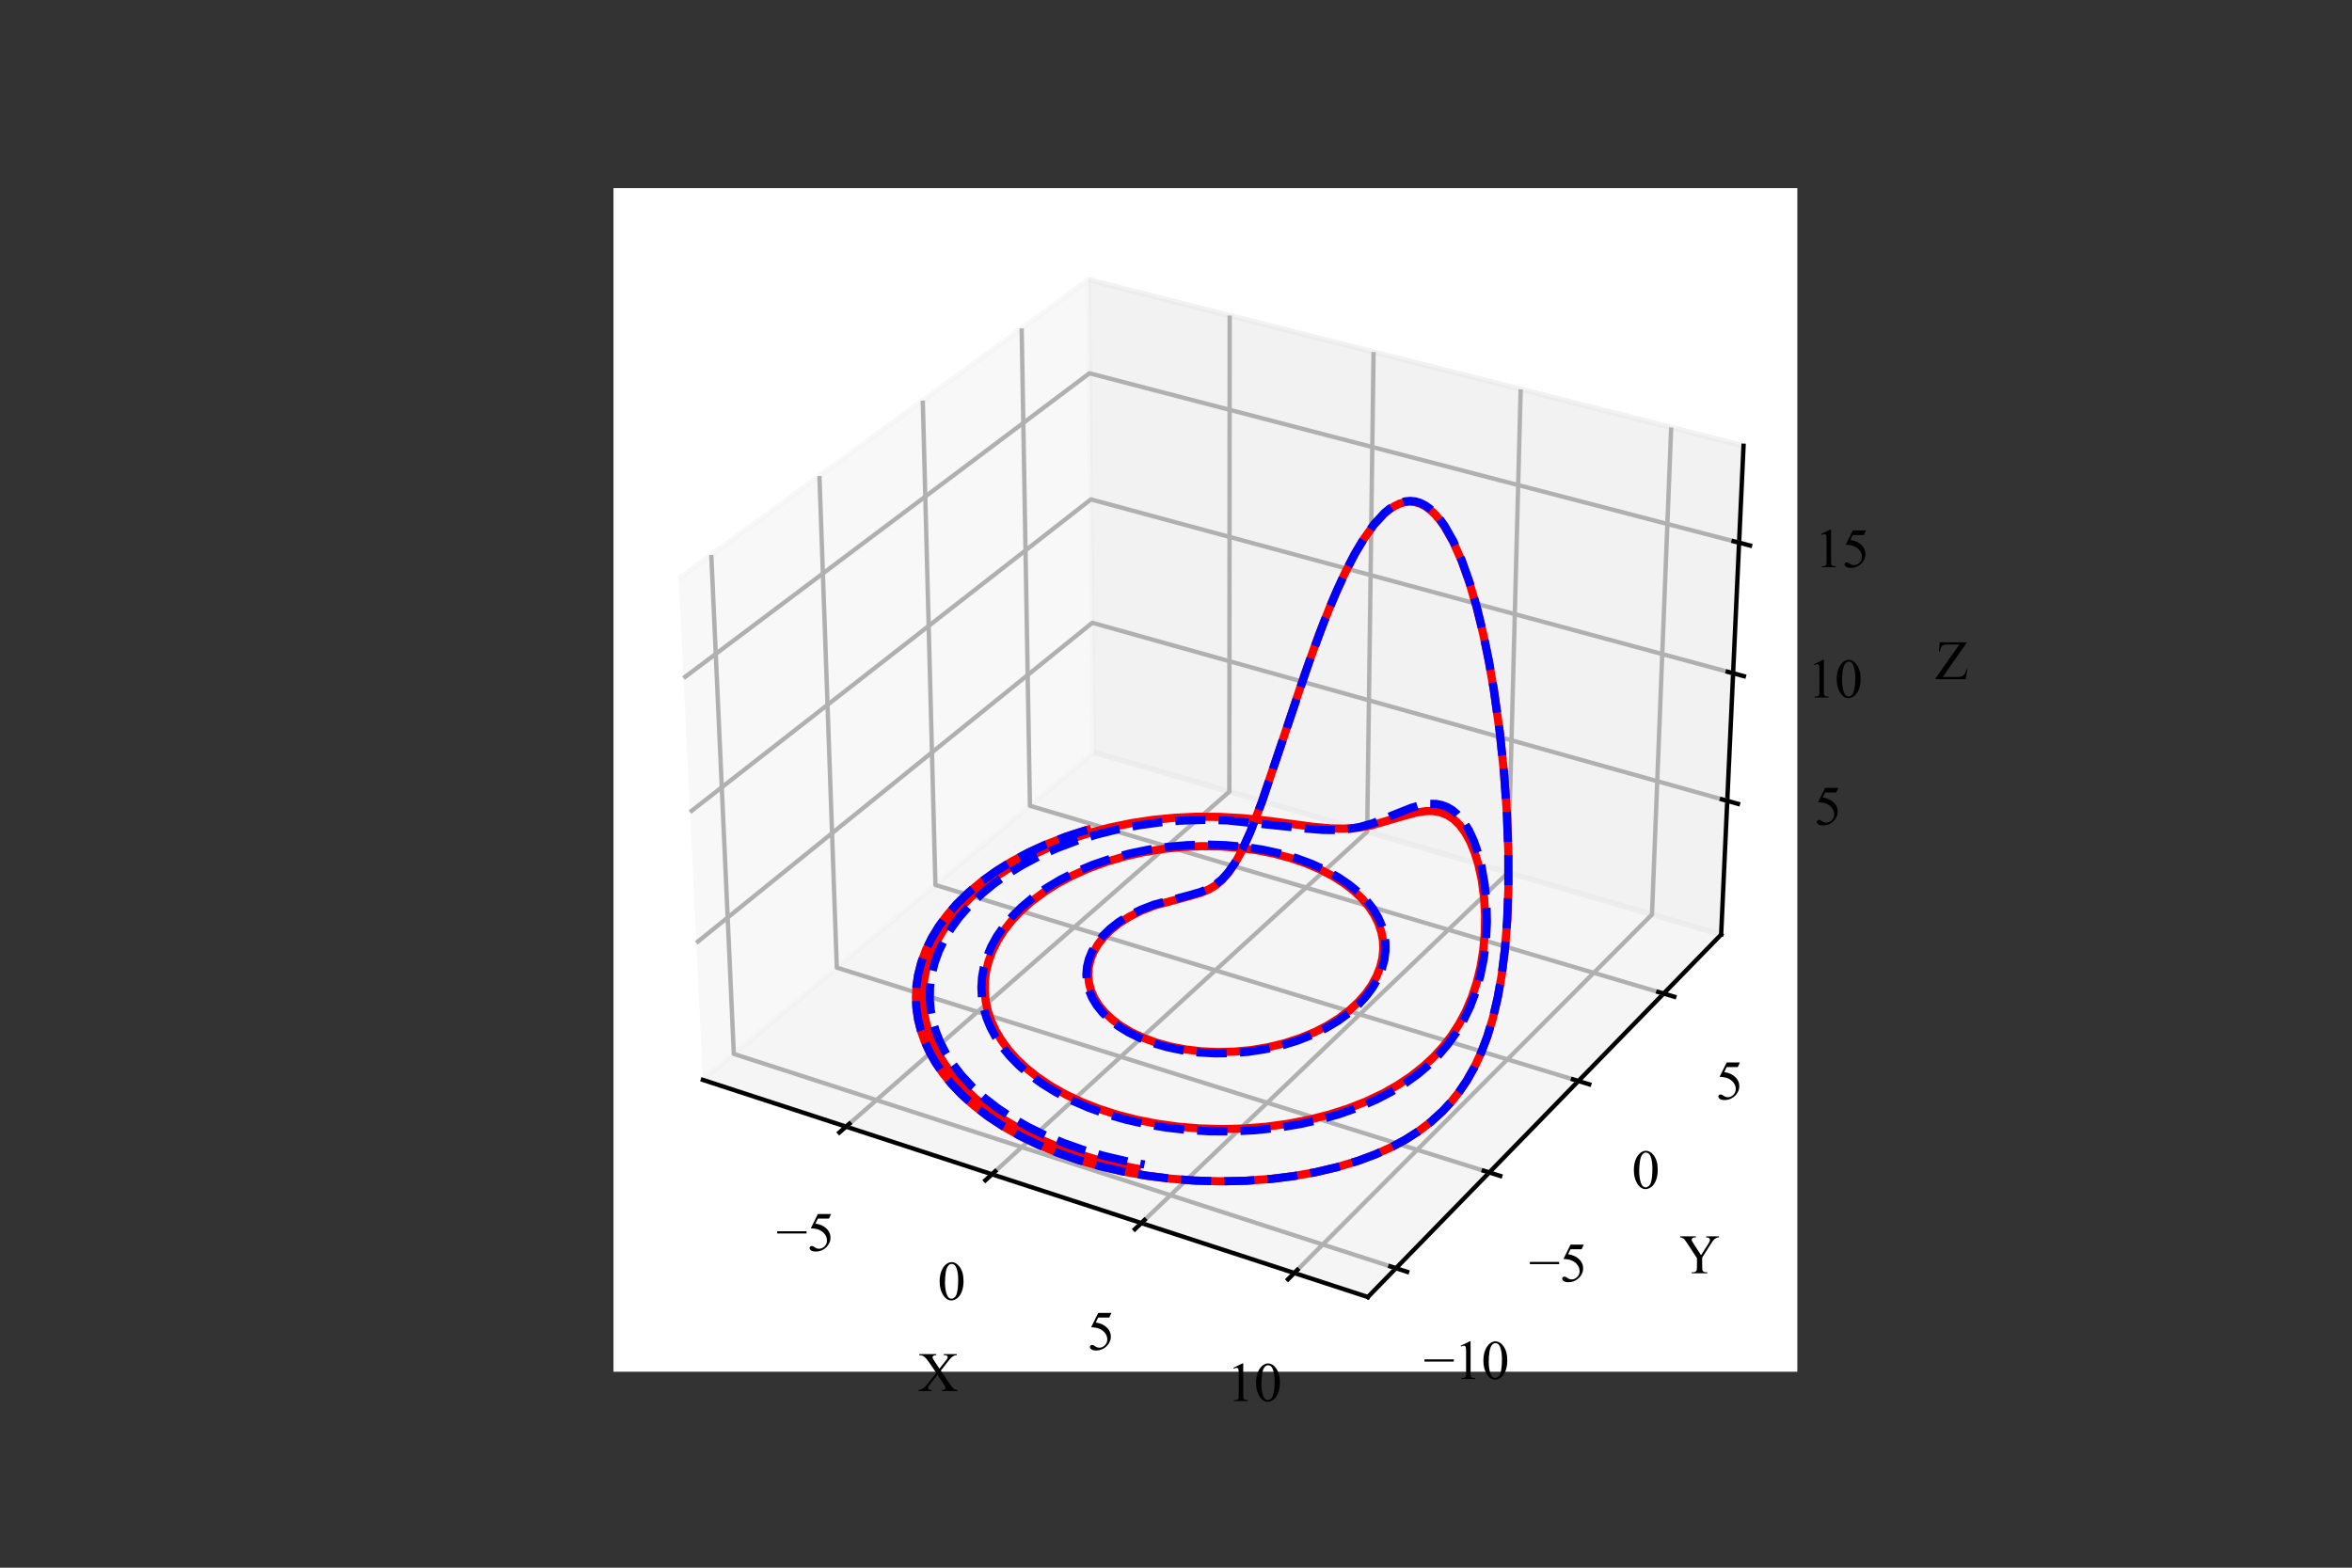 <?xml version="1.0" encoding="utf-8" standalone="no"?>
<!DOCTYPE svg PUBLIC "-//W3C//DTD SVG 1.1//EN"
  "http://www.w3.org/Graphics/SVG/1.1/DTD/svg11.dtd">
<svg xmlns:xlink="http://www.w3.org/1999/xlink" width="432pt" height="288pt" viewBox="0 0 432 288" xmlns="http://www.w3.org/2000/svg" version="1.1">
 <rect x="0" y="0" width="432" height="288" fill="#333333" stroke="none"/>
 <defs>
  <style type="text/css">*{stroke-linejoin: round; stroke-linecap: butt}</style>
 </defs>
 <g id="figure_1">
  <g id="patch_1">
   <path d="M 0 288 
L 432 288 
L 432 0 
L 0 0 
L 0 288 
z
" style="fill: none"/>
  </g>
  <g id="patch_2">
   <path d="M 112.68 252 
L 330.12 252 
L 330.12 34.56 
L 112.68 34.56 
z
" style="fill: #ffffff"/>
  </g>
  <g id="pane3d_1">
   <g id="patch_3">
    <path d="M 129.098 198.386 
L 200.904 138.197 
L 199.906 51.394 
L 124.664 106.302 
" style="fill: #f2f2f2; opacity: 0.5; stroke: #f2f2f2; stroke-linejoin: miter"/>
   </g>
  </g>
  <g id="pane3d_2">
   <g id="patch_4">
    <path d="M 200.904 138.197 
L 316.127 171.688 
L 320.239 81.895 
L 199.906 51.394 
" style="fill: #e6e6e6; opacity: 0.5; stroke: #e6e6e6; stroke-linejoin: miter"/>
   </g>
  </g>
  <g id="pane3d_3">
   <g id="patch_5">
    <path d="M 129.098 198.386 
L 251.24 238.278 
L 316.127 171.688 
L 200.904 138.197 
" style="fill: #ececec; opacity: 0.5; stroke: #ececec; stroke-linejoin: miter"/>
   </g>
  </g>
  <g id="axis3d_1">
   <g id="line2d_1">
    <path d="M 129.098 198.386 
L 251.24 238.278 
" style="fill: none; stroke: #000000; stroke-width: 0.8; stroke-linecap: square"/>
   </g>
   <g id="text_1">
    <!-- X -->
    <g transform="translate(168.626 255.546)scale(0.1 -0.1)">
     <defs>
      <path id="TimesNewRomanPSMT-58" d="M 2613 2347 
L 3522 991 
Q 3900 428 4083 279 
Q 4266 131 4547 116 
L 4547 0 
L 2728 0 
L 2728 116 
Q 2909 119 2997 153 
Q 3063 181 3105 239 
Q 3147 297 3147 356 
Q 3147 428 3119 500 
Q 3097 553 2947 775 
L 2228 1863 
L 1341 725 
Q 1200 544 1172 483 
Q 1144 422 1144 356 
Q 1144 256 1228 190 
Q 1313 125 1550 116 
L 1550 0 
L 47 0 
L 47 116 
Q 206 131 322 181 
Q 516 263 691 400 
Q 866 538 1091 822 
L 2091 2084 
L 1256 3306 
Q 916 3803 678 3958 
Q 441 4113 131 4122 
L 131 4238 
L 2091 4238 
L 2091 4122 
Q 1841 4113 1748 4041 
Q 1656 3969 1656 3881 
Q 1656 3766 1806 3544 
L 2456 2572 
L 3209 3525 
Q 3341 3694 3370 3756 
Q 3400 3819 3400 3884 
Q 3400 3950 3363 4000 
Q 3316 4066 3244 4092 
Q 3172 4119 2947 4122 
L 2947 4238 
L 4450 4238 
L 4450 4122 
Q 4272 4113 4159 4066 
Q 3991 3994 3850 3872 
Q 3709 3750 3453 3422 
L 2613 2347 
z
" transform="scale(0.016)"/>
     </defs>
     <use xlink:href="#TimesNewRomanPSMT-58"/>
    </g>
   </g>
   <g id="Line3DCollection_1">
    <path d="M 155.397 206.975 
L 225.799 145.433 
L 225.862 57.973 
" style="fill: none; stroke: #b0b0b0; stroke-width: 0.8"/>
    <path d="M 182.195 215.728 
L 251.119 152.793 
L 252.285 64.67 
" style="fill: none; stroke: #b0b0b0; stroke-width: 0.8"/>
    <path d="M 209.631 224.688 
L 276.989 160.312 
L 279.308 71.52 
" style="fill: none; stroke: #b0b0b0; stroke-width: 0.8"/>
    <path d="M 237.726 233.864 
L 303.428 167.997 
L 306.952 78.527 
" style="fill: none; stroke: #b0b0b0; stroke-width: 0.8"/>
   </g>
   <g id="xtick_1">
    <g id="line2d_2">
     <path d="M 156.011 206.439 
L 154.168 208.05 
" style="fill: none; stroke: #000000; stroke-width: 0.8; stroke-linecap: square"/>
    </g>
    <g id="text_2">
     <!-- −5 -->
     <g transform="translate(142.566 229.803)scale(0.1 -0.1)">
      <defs>
       <path id="TimesNewRomanPSMT-2212" d="M 3484 2000 
L 116 2000 
L 116 2256 
L 3484 2256 
L 3484 2000 
z
" transform="scale(0.016)"/>
       <path id="TimesNewRomanPSMT-35" d="M 2778 4238 
L 2534 3706 
L 1259 3706 
L 981 3138 
Q 1809 3016 2294 2522 
Q 2709 2097 2709 1522 
Q 2709 1188 2573 903 
Q 2438 619 2231 419 
Q 2025 219 1772 97 
Q 1413 -75 1034 -75 
Q 653 -75 479 54 
Q 306 184 306 341 
Q 306 428 378 495 
Q 450 563 559 563 
Q 641 563 702 538 
Q 763 513 909 409 
Q 1144 247 1384 247 
Q 1750 247 2026 523 
Q 2303 800 2303 1197 
Q 2303 1581 2056 1914 
Q 1809 2247 1375 2428 
Q 1034 2569 447 2591 
L 1259 4238 
L 2778 4238 
z
" transform="scale(0.016)"/>
      </defs>
      <use xlink:href="#TimesNewRomanPSMT-2212"/>
      <use xlink:href="#TimesNewRomanPSMT-35" x="56.396"/>
     </g>
    </g>
   </g>
   <g id="xtick_2">
    <g id="line2d_3">
     <path d="M 182.797 215.179 
L 180.991 216.828 
" style="fill: none; stroke: #000000; stroke-width: 0.8; stroke-linecap: square"/>
    </g>
    <g id="text_3">
     <!-- 0 -->
     <g transform="translate(172.22 238.784)scale(0.1 -0.1)">
      <defs>
       <path id="TimesNewRomanPSMT-30" d="M 231 2094 
Q 231 2819 450 3342 
Q 669 3866 1031 4122 
Q 1313 4325 1613 4325 
Q 2100 4325 2488 3828 
Q 2972 3213 2972 2159 
Q 2972 1422 2759 906 
Q 2547 391 2217 158 
Q 1888 -75 1581 -75 
Q 975 -75 572 641 
Q 231 1244 231 2094 
z
M 844 2016 
Q 844 1141 1059 588 
Q 1238 122 1591 122 
Q 1759 122 1940 273 
Q 2122 425 2216 781 
Q 2359 1319 2359 2297 
Q 2359 3022 2209 3506 
Q 2097 3866 1919 4016 
Q 1791 4119 1609 4119 
Q 1397 4119 1231 3928 
Q 1006 3669 925 3112 
Q 844 2556 844 2016 
z
" transform="scale(0.016)"/>
      </defs>
      <use xlink:href="#TimesNewRomanPSMT-30"/>
     </g>
    </g>
   </g>
   <g id="xtick_3">
    <g id="line2d_4">
     <path d="M 210.219 224.126 
L 208.452 225.815 
" style="fill: none; stroke: #000000; stroke-width: 0.8; stroke-linecap: square"/>
    </g>
    <g id="text_4">
     <!-- 5 -->
     <g transform="translate(199.695 247.979)scale(0.1 -0.1)">
      <use xlink:href="#TimesNewRomanPSMT-35"/>
     </g>
    </g>
   </g>
   <g id="xtick_4">
    <g id="line2d_5">
     <path d="M 238.3 233.288 
L 236.575 235.018 
" style="fill: none; stroke: #000000; stroke-width: 0.8; stroke-linecap: square"/>
    </g>
    <g id="text_5">
     <!-- 10 -->
     <g transform="translate(225.334 257.396)scale(0.1 -0.1)">
      <defs>
       <path id="TimesNewRomanPSMT-31" d="M 750 3822 
L 1781 4325 
L 1884 4325 
L 1884 747 
Q 1884 391 1914 303 
Q 1944 216 2037 169 
Q 2131 122 2419 116 
L 2419 0 
L 825 0 
L 825 116 
Q 1125 122 1212 167 
Q 1300 213 1334 289 
Q 1369 366 1369 747 
L 1369 3034 
Q 1369 3497 1338 3628 
Q 1316 3728 1258 3775 
Q 1200 3822 1119 3822 
Q 1003 3822 797 3725 
L 750 3822 
z
" transform="scale(0.016)"/>
      </defs>
      <use xlink:href="#TimesNewRomanPSMT-31"/>
      <use xlink:href="#TimesNewRomanPSMT-30" x="50"/>
     </g>
    </g>
   </g>
  </g>
  <g id="axis3d_2">
   <g id="line2d_6">
    <path d="M 316.127 171.688 
L 251.24 238.278 
" style="fill: none; stroke: #000000; stroke-width: 0.8; stroke-linecap: square"/>
   </g>
   <g id="text_6">
    <!-- Y -->
    <g transform="translate(308.503 233.914)scale(0.1 -0.1)">
     <defs>
      <path id="TimesNewRomanPSMT-59" d="M 3050 4238 
L 4528 4238 
L 4528 4122 
L 4447 4122 
Q 4366 4122 4209 4050 
Q 4053 3978 3925 3843 
Q 3797 3709 3609 3406 
L 2588 1797 
L 2588 734 
Q 2588 344 2675 247 
Q 2794 116 3050 116 
L 3188 116 
L 3188 0 
L 1388 0 
L 1388 116 
L 1538 116 
Q 1806 116 1919 278 
Q 1988 378 1988 734 
L 1988 1738 
L 825 3513 
Q 619 3825 545 3903 
Q 472 3981 241 4091 
Q 178 4122 59 4122 
L 59 4238 
L 1872 4238 
L 1872 4122 
L 1778 4122 
Q 1631 4122 1507 4053 
Q 1384 3984 1384 3847 
Q 1384 3734 1575 3441 
L 2459 2075 
L 3291 3381 
Q 3478 3675 3478 3819 
Q 3478 3906 3433 3975 
Q 3388 4044 3303 4083 
Q 3219 4122 3050 4122 
L 3050 4238 
z
" transform="scale(0.016)"/>
     </defs>
     <use xlink:href="#TimesNewRomanPSMT-59"/>
    </g>
   </g>
   <g id="Line3DCollection_2">
    <path d="M 130.644 101.938 
L 134.785 193.619 
L 256.4 232.982 
" style="fill: none; stroke: #b0b0b0; stroke-width: 0.8"/>
    <path d="M 150.508 87.442 
L 153.7 177.764 
L 273.536 215.396 
" style="fill: none; stroke: #b0b0b0; stroke-width: 0.8"/>
    <path d="M 169.492 73.589 
L 171.813 162.582 
L 289.908 198.595 
" style="fill: none; stroke: #b0b0b0; stroke-width: 0.8"/>
    <path d="M 187.653 60.335 
L 189.174 148.03 
L 305.566 182.526 
" style="fill: none; stroke: #b0b0b0; stroke-width: 0.8"/>
   </g>
   <g id="xtick_5">
    <g id="line2d_7">
     <path d="M 255.375 232.65 
L 258.452 233.646 
" style="fill: none; stroke: #000000; stroke-width: 0.8; stroke-linecap: square"/>
    </g>
    <g id="text_7">
     <!-- −10 -->
     <g transform="translate(261.452 253.339)scale(0.1 -0.1)">
      <use xlink:href="#TimesNewRomanPSMT-2212"/>
      <use xlink:href="#TimesNewRomanPSMT-31" x="56.396"/>
      <use xlink:href="#TimesNewRomanPSMT-30" x="106.396"/>
     </g>
    </g>
   </g>
   <g id="xtick_6">
    <g id="line2d_8">
     <path d="M 272.527 215.08 
L 275.556 216.031 
" style="fill: none; stroke: #000000; stroke-width: 0.8; stroke-linecap: square"/>
    </g>
    <g id="text_8">
     <!-- −5 -->
     <g transform="translate(280.806 235.434)scale(0.1 -0.1)">
      <use xlink:href="#TimesNewRomanPSMT-2212"/>
      <use xlink:href="#TimesNewRomanPSMT-35" x="56.396"/>
     </g>
    </g>
   </g>
   <g id="xtick_7">
    <g id="line2d_9">
     <path d="M 288.915 198.292 
L 291.896 199.201 
" style="fill: none; stroke: #000000; stroke-width: 0.8; stroke-linecap: square"/>
    </g>
    <g id="text_9">
     <!-- 0 -->
     <g transform="translate(299.728 218.329)scale(0.1 -0.1)">
      <use xlink:href="#TimesNewRomanPSMT-30"/>
     </g>
    </g>
   </g>
   <g id="xtick_8">
    <g id="line2d_10">
     <path d="M 304.588 182.236 
L 307.523 183.106 
" style="fill: none; stroke: #000000; stroke-width: 0.8; stroke-linecap: square"/>
    </g>
    <g id="text_10">
     <!-- 5 -->
     <g transform="translate(315.128 201.97)scale(0.1 -0.1)">
      <use xlink:href="#TimesNewRomanPSMT-35"/>
     </g>
    </g>
   </g>
  </g>
  <g id="axis3d_3">
   <g id="line2d_11">
    <path d="M 316.127 171.688 
L 320.239 81.895 
" style="fill: none; stroke: #000000; stroke-width: 0.8; stroke-linecap: square"/>
   </g>
   <g id="text_11">
    <!-- Z -->
    <g transform="translate(355.4 124.776)scale(0.1 -0.1)">
     <defs>
      <path id="TimesNewRomanPSMT-5a" d="M 3681 4238 
L 897 256 
L 2634 256 
Q 3034 256 3248 431 
Q 3463 606 3628 1141 
L 3731 1122 
L 3531 0 
L 81 0 
L 81 116 
L 2800 3984 
L 1444 3984 
Q 1106 3984 954 3911 
Q 803 3838 723 3698 
Q 644 3559 578 3178 
L 459 3178 
L 547 4238 
L 3681 4238 
z
" transform="scale(0.016)"/>
     </defs>
     <use xlink:href="#TimesNewRomanPSMT-5a"/>
    </g>
   </g>
   <g id="Line3DCollection_3">
    <path d="M 317.252 147.121 
L 200.63 114.412 
L 127.886 173.223 
" style="fill: none; stroke: #b0b0b0; stroke-width: 0.8"/>
    <path d="M 318.325 123.681 
L 200.37 91.744 
L 126.729 149.194 
" style="fill: none; stroke: #b0b0b0; stroke-width: 0.8"/>
    <path d="M 319.423 99.694 
L 200.103 68.572 
L 125.544 124.58 
" style="fill: none; stroke: #b0b0b0; stroke-width: 0.8"/>
   </g>
   <g id="xtick_9">
    <g id="line2d_12">
     <path d="M 316.272 146.846 
L 319.213 147.671 
" style="fill: none; stroke: #000000; stroke-width: 0.8; stroke-linecap: square"/>
    </g>
    <g id="text_12">
     <!-- 5 -->
     <g transform="translate(333.207 151.521)scale(0.1 -0.1)">
      <use xlink:href="#TimesNewRomanPSMT-35"/>
     </g>
    </g>
   </g>
   <g id="xtick_10">
    <g id="line2d_13">
     <path d="M 317.334 123.413 
L 320.31 124.219 
" style="fill: none; stroke: #000000; stroke-width: 0.8; stroke-linecap: square"/>
    </g>
    <g id="text_13">
     <!-- 10 -->
     <g transform="translate(331.988 128.14)scale(0.1 -0.1)">
      <use xlink:href="#TimesNewRomanPSMT-31"/>
      <use xlink:href="#TimesNewRomanPSMT-30" x="50"/>
     </g>
    </g>
   </g>
   <g id="xtick_11">
    <g id="line2d_14">
     <path d="M 318.42 99.433 
L 321.432 100.218 
" style="fill: none; stroke: #000000; stroke-width: 0.8; stroke-linecap: square"/>
    </g>
    <g id="text_14">
     <!-- 15 -->
     <g transform="translate(333.3 104.215)scale(0.1 -0.1)">
      <use xlink:href="#TimesNewRomanPSMT-31"/>
      <use xlink:href="#TimesNewRomanPSMT-35" x="50"/>
     </g>
    </g>
   </g>
  </g>
  <g id="axes_1">
   <g id="line2d_15">
    <path d="M 199.678 152.457 
L 195.821 153.7 
L 192.096 155.152 
L 188.92 156.613 
L 185.895 158.229 
L 183.04 159.994 
L 180.378 161.902 
L 177.929 163.945 
L 175.713 166.113 
L 173.98 168.104 
L 172.454 170.177 
L 171.145 172.323 
L 170.066 174.533 
L 169.227 176.799 
L 168.638 179.109 
L 168.338 181.118 
L 168.234 183.146 
L 168.328 185.186 
L 168.626 187.23 
L 169.13 189.27 
L 169.843 191.3 
L 170.766 193.311 
L 171.9 195.294 
L 173.244 197.242 
L 174.798 199.147 
L 176.56 200.999 
L 178.873 203.082 
L 181.459 205.069 
L 184.309 206.947 
L 187.413 208.702 
L 190.759 210.322 
L 194.333 211.794 
L 198.118 213.107 
L 202.098 214.248 
L 206.254 215.208 
L 210.563 215.975 
L 215.003 216.539 
L 219.551 216.891 
L 224.179 217.02 
L 228.861 216.917 
L 233.569 216.568 
L 237.602 216.062 
L 241.612 215.353 
L 245.577 214.422 
L 249.476 213.247 
L 252.657 212.056 
L 255.761 210.646 
L 258.176 209.336 
L 260.522 207.837 
L 262.786 206.119 
L 264.958 204.143 
L 266.518 202.463 
L 268.011 200.586 
L 269.431 198.485 
L 270.768 196.126 
L 272.013 193.472 
L 273.156 190.483 
L 274.184 187.114 
L 275.083 183.32 
L 275.838 179.053 
L 276.431 174.272 
L 276.844 168.942 
L 277.056 163.045 
L 277.045 156.586 
L 276.789 149.602 
L 276.267 142.175 
L 275.46 134.438 
L 274.353 126.582 
L 273.445 121.4 
L 272.4 116.363 
L 271.22 111.564 
L 269.91 107.101 
L 268.477 103.073 
L 266.931 99.573 
L 265.284 96.683 
L 264.427 95.488 
L 263.551 94.47 
L 262.658 93.633 
L 261.749 92.982 
L 260.828 92.518 
L 259.896 92.242 
L 258.956 92.154 
L 258.011 92.252 
L 257.062 92.53 
L 256.113 92.985 
L 255.164 93.609 
L 254.22 94.395 
L 252.351 96.415 
L 250.52 98.965 
L 248.741 101.952 
L 247.026 105.281 
L 244.589 110.71 
L 242.333 116.395 
L 239.615 123.936 
L 235.629 135.874 
L 231.701 147.502 
L 229.629 152.901 
L 228.135 156.207 
L 226.792 158.651 
L 225.557 160.429 
L 224.399 161.71 
L 223.294 162.629 
L 222.013 163.402 
L 220.559 164.015 
L 218.528 164.613 
L 212.122 166.328 
L 209.608 167.31 
L 207.44 168.402 
L 205.619 169.559 
L 204 170.848 
L 202.719 172.133 
L 201.654 173.506 
L 200.824 174.951 
L 200.286 176.316 
L 199.967 177.715 
L 199.874 179.137 
L 200.016 180.566 
L 200.396 181.988 
L 201.017 183.39 
L 201.879 184.754 
L 202.979 186.067 
L 204.311 187.313 
L 205.867 188.477 
L 207.825 189.646 
L 210.022 190.679 
L 212.436 191.56 
L 215.042 192.273 
L 217.81 192.805 
L 220.707 193.142 
L 223.698 193.276 
L 226.746 193.2 
L 229.811 192.909 
L 232.854 192.403 
L 235.832 191.682 
L 238.706 190.753 
L 241.435 189.622 
L 243.758 188.43 
L 245.901 187.091 
L 247.839 185.621 
L 249.549 184.034 
L 250.874 182.521 
L 251.984 180.942 
L 252.868 179.311 
L 253.515 177.646 
L 253.92 175.96 
L 254.077 174.269 
L 254.007 172.773 
L 253.739 171.294 
L 253.203 169.66 
L 252.42 168.069 
L 251.395 166.529 
L 250.134 165.05 
L 248.645 163.641 
L 246.935 162.311 
L 244.791 160.938 
L 242.403 159.688 
L 239.79 158.574 
L 236.973 157.611 
L 233.973 156.811 
L 230.816 156.185 
L 227.526 155.744 
L 224.132 155.496 
L 220.662 155.447 
L 217.147 155.603 
L 213.619 155.967 
L 210.108 156.54 
L 206.649 157.321 
L 203.274 158.31 
L 200.016 159.5 
L 196.909 160.888 
L 194.269 162.298 
L 191.802 163.854 
L 189.531 165.548 
L 187.479 167.369 
L 185.856 169.087 
L 184.437 170.889 
L 183.236 172.766 
L 182.266 174.708 
L 181.539 176.703 
L 181.11 178.485 
L 180.882 180.291 
L 180.859 182.113 
L 181.047 183.942 
L 181.448 185.769 
L 182.067 187.584 
L 182.903 189.379 
L 183.958 191.143 
L 185.23 192.867 
L 186.717 194.539 
L 188.417 196.152 
L 190.614 197.907 
L 193.072 199.556 
L 195.78 201.084 
L 198.725 202.476 
L 201.891 203.721 
L 205.259 204.804 
L 208.808 205.715 
L 212.518 206.442 
L 216.363 206.975 
L 220.317 207.305 
L 224.352 207.423 
L 228.44 207.323 
L 232.55 206.998 
L 236.65 206.44 
L 240.709 205.643 
L 244.199 204.744 
L 247.61 203.649 
L 250.917 202.35 
L 254.096 200.837 
L 256.7 199.36 
L 259.176 197.705 
L 261.508 195.859 
L 263.327 194.164 
L 265.023 192.316 
L 266.584 190.305 
L 267.999 188.122 
L 269.254 185.76 
L 270.339 183.213 
L 271.24 180.484 
L 271.945 177.582 
L 272.441 174.528 
L 272.718 171.358 
L 272.769 168.123 
L 272.587 164.892 
L 272.174 161.749 
L 271.532 158.787 
L 270.862 156.613 
L 270.062 154.663 
L 269.142 152.976 
L 268.115 151.58 
L 266.995 150.492 
L 265.798 149.711 
L 264.539 149.223 
L 263.232 149 
L 261.891 149.005 
L 260.184 149.26 
L 257.765 149.911 
L 251.867 151.639 
L 249.426 152.055 
L 246.956 152.23 
L 244.441 152.185 
L 241.118 151.886 
L 233.3 150.838 
L 228.327 150.314 
L 224.051 150.07 
L 219.687 150.047 
L 215.713 150.234 
L 211.723 150.626 
L 207.746 151.228 
L 203.811 152.041 
L 199.947 153.064 
L 196.184 154.294 
L 192.553 155.728 
L 189.083 157.359 
L 186.158 158.97 
L 183.405 160.725 
L 180.845 162.618 
L 178.498 164.641 
L 176.382 166.784 
L 174.737 168.75 
L 173.296 170.793 
L 172.071 172.906 
L 171.072 175.079 
L 170.311 177.303 
L 169.796 179.569 
L 169.535 181.867 
L 169.52 183.853 
L 169.701 185.848 
L 170.083 187.843 
L 170.666 189.832 
L 171.454 191.806 
L 172.447 193.758 
L 173.646 195.68 
L 175.051 197.563 
L 176.946 199.701 
L 179.115 201.763 
L 181.552 203.735 
L 184.249 205.604 
L 187.197 207.358 
L 190.384 208.984 
L 193.799 210.471 
L 197.426 211.805 
L 201.248 212.976 
L 205.247 213.974 
L 208.801 214.683 
L 208.801 214.683 
" clip-path="url(#pddeefae206)" style="fill: none; stroke: #ff0000; stroke-width: 1.5; stroke-linecap: square"/>
   </g>
   <g id="line2d_16">
    <path d="M 199.678 152.457 
L 195.821 153.7 
L 192.096 155.152 
L 188.92 156.612 
L 185.895 158.228 
L 183.04 159.994 
L 180.379 161.902 
L 177.93 163.944 
L 175.714 166.112 
L 173.981 168.104 
L 172.455 170.176 
L 171.146 172.322 
L 170.067 174.532 
L 169.228 176.797 
L 168.638 179.108 
L 168.338 181.117 
L 168.233 183.145 
L 168.327 185.184 
L 168.625 187.228 
L 169.129 189.269 
L 169.841 191.299 
L 170.763 193.309 
L 171.897 195.293 
L 173.24 197.241 
L 174.794 199.146 
L 176.555 200.998 
L 178.868 203.081 
L 181.454 205.068 
L 184.303 206.946 
L 187.407 208.702 
L 190.752 210.322 
L 194.326 211.794 
L 198.112 213.107 
L 202.092 214.249 
L 206.247 215.208 
L 210.556 215.975 
L 214.996 216.54 
L 219.543 216.892 
L 224.171 217.022 
L 228.854 216.92 
L 233.562 216.571 
L 237.594 216.066 
L 241.604 215.356 
L 245.569 214.426 
L 249.468 213.251 
L 252.649 212.061 
L 255.752 210.651 
L 258.168 209.341 
L 260.513 207.843 
L 262.778 206.126 
L 264.95 204.152 
L 266.509 202.473 
L 268.003 200.598 
L 269.422 198.498 
L 270.759 196.141 
L 272.003 193.489 
L 273.145 190.502 
L 274.172 187.136 
L 275.07 183.345 
L 275.824 179.081 
L 276.417 174.301 
L 276.829 168.973 
L 277.041 163.076 
L 277.032 156.616 
L 276.78 149.629 
L 276.263 142.195 
L 275.462 134.448 
L 274.363 126.579 
L 273.46 121.387 
L 272.421 116.338 
L 271.246 111.526 
L 269.941 107.051 
L 268.514 103.01 
L 266.973 99.497 
L 265.331 96.594 
L 264.477 95.393 
L 263.604 94.368 
L 262.713 93.525 
L 261.807 92.867 
L 260.889 92.397 
L 259.96 92.114 
L 259.023 92.019 
L 258.081 92.11 
L 257.136 92.381 
L 256.19 92.829 
L 255.245 93.446 
L 254.304 94.224 
L 252.441 96.229 
L 250.616 98.763 
L 248.844 101.736 
L 247.133 105.052 
L 245.494 108.616 
L 243.182 114.232 
L 240.386 121.811 
L 236.796 132.422 
L 231.799 147.265 
L 229.709 152.691 
L 228.199 156.015 
L 226.842 158.473 
L 225.594 160.26 
L 224.422 161.546 
L 223.303 162.468 
L 222.006 163.242 
L 220.533 163.855 
L 218.475 164.452 
L 211.98 166.183 
L 209.606 167.099 
L 207.393 168.192 
L 205.528 169.352 
L 203.866 170.647 
L 202.547 171.941 
L 201.444 173.325 
L 200.577 174.784 
L 200.008 176.164 
L 199.659 177.58 
L 199.539 179.02 
L 199.657 180.47 
L 200.016 181.915 
L 200.619 183.34 
L 201.466 184.729 
L 202.556 186.068 
L 203.882 187.34 
L 205.436 188.531 
L 207.209 189.626 
L 209.393 190.702 
L 211.803 191.627 
L 214.412 192.384 
L 217.191 192.959 
L 220.108 193.339 
L 223.127 193.515 
L 226.211 193.477 
L 229.32 193.223 
L 232.413 192.749 
L 235.449 192.057 
L 238.386 191.152 
L 241.184 190.041 
L 243.573 188.862 
L 245.785 187.533 
L 247.795 186.067 
L 249.577 184.479 
L 250.969 182.96 
L 252.144 181.37 
L 253.092 179.726 
L 253.803 178.041 
L 254.269 176.334 
L 254.485 174.618 
L 254.466 173.098 
L 254.245 171.594 
L 253.825 170.113 
L 253.115 168.485 
L 252.158 166.907 
L 250.96 165.389 
L 249.527 163.938 
L 247.868 162.564 
L 245.772 161.14 
L 243.425 159.836 
L 240.845 158.665 
L 238.051 157.642 
L 235.065 156.779 
L 231.912 156.09 
L 228.617 155.585 
L 225.207 155.272 
L 221.712 155.16 
L 218.162 155.254 
L 214.588 155.557 
L 211.021 156.072 
L 207.496 156.799 
L 204.045 157.736 
L 200.703 158.879 
L 197.503 160.224 
L 194.773 161.601 
L 192.21 163.128 
L 189.837 164.798 
L 187.678 166.601 
L 185.956 168.307 
L 184.435 170.102 
L 183.13 171.976 
L 182.054 173.92 
L 181.219 175.924 
L 180.696 177.716 
L 180.373 179.537 
L 180.256 181.378 
L 180.35 183.23 
L 180.66 185.085 
L 181.189 186.933 
L 181.939 188.764 
L 182.91 190.568 
L 184.102 192.336 
L 185.514 194.056 
L 187.142 195.72 
L 188.984 197.317 
L 191.342 199.046 
L 193.96 200.661 
L 196.825 202.145 
L 199.923 203.486 
L 203.237 204.67 
L 206.747 205.685 
L 210.43 206.52 
L 214.264 207.162 
L 218.222 207.603 
L 222.277 207.833 
L 226.401 207.845 
L 230.563 207.631 
L 234.731 207.184 
L 238.874 206.496 
L 242.451 205.691 
L 245.959 204.69 
L 249.376 203.483 
L 252.676 202.062 
L 255.392 200.662 
L 257.989 199.082 
L 260.448 197.31 
L 262.38 195.674 
L 264.194 193.882 
L 265.877 191.922 
L 267.419 189.781 
L 268.807 187.448 
L 270.026 184.915 
L 271.063 182.175 
L 271.902 179.233 
L 272.53 176.101 
L 272.933 172.807 
L 273.101 169.398 
L 273.024 165.939 
L 272.701 162.514 
L 272.13 159.226 
L 271.502 156.769 
L 270.727 154.529 
L 269.817 152.556 
L 268.785 150.895 
L 267.647 149.574 
L 266.733 148.814 
L 265.776 148.252 
L 264.784 147.88 
L 263.764 147.685 
L 262.373 147.672 
L 260.959 147.894 
L 259.177 148.418 
L 256.686 149.41 
L 252.123 151.249 
L 249.689 151.944 
L 247.598 152.315 
L 245.489 152.485 
L 242.99 152.467 
L 239.691 152.199 
L 225.373 150.713 
L 221.131 150.623 
L 216.825 150.762 
L 212.927 151.097 
L 209.034 151.636 
L 205.175 152.381 
L 201.379 153.332 
L 197.676 154.487 
L 194.093 155.841 
L 190.663 157.39 
L 187.764 158.925 
L 185.028 160.604 
L 182.476 162.418 
L 180.127 164.362 
L 177.999 166.425 
L 176.113 168.599 
L 174.673 170.583 
L 173.443 172.636 
L 172.433 174.749 
L 171.652 176.914 
L 171.111 179.12 
L 170.817 181.359 
L 170.778 183.62 
L 170.952 185.567 
L 171.321 187.515 
L 171.887 189.456 
L 172.653 191.383 
L 173.619 193.289 
L 175 195.474 
L 176.653 197.607 
L 178.575 199.673 
L 180.762 201.662 
L 183.209 203.56 
L 185.907 205.354 
L 188.846 207.033 
L 192.016 208.584 
L 195.404 209.996 
L 198.994 211.256 
L 202.77 212.355 
L 206.714 213.282 
L 210.212 213.932 
L 210.212 213.932 
" clip-path="url(#pddeefae206)" style="fill: none; stroke-dasharray: 5.55,2.4; stroke-dashoffset: 0; stroke: #0000ff; stroke-width: 1.5"/>
   </g>
  </g>
 </g>
 <defs>
  <clipPath id="pddeefae206">
   <rect x="112.68" y="34.56" width="217.44" height="217.44"/>
  </clipPath>
 </defs>
</svg>
